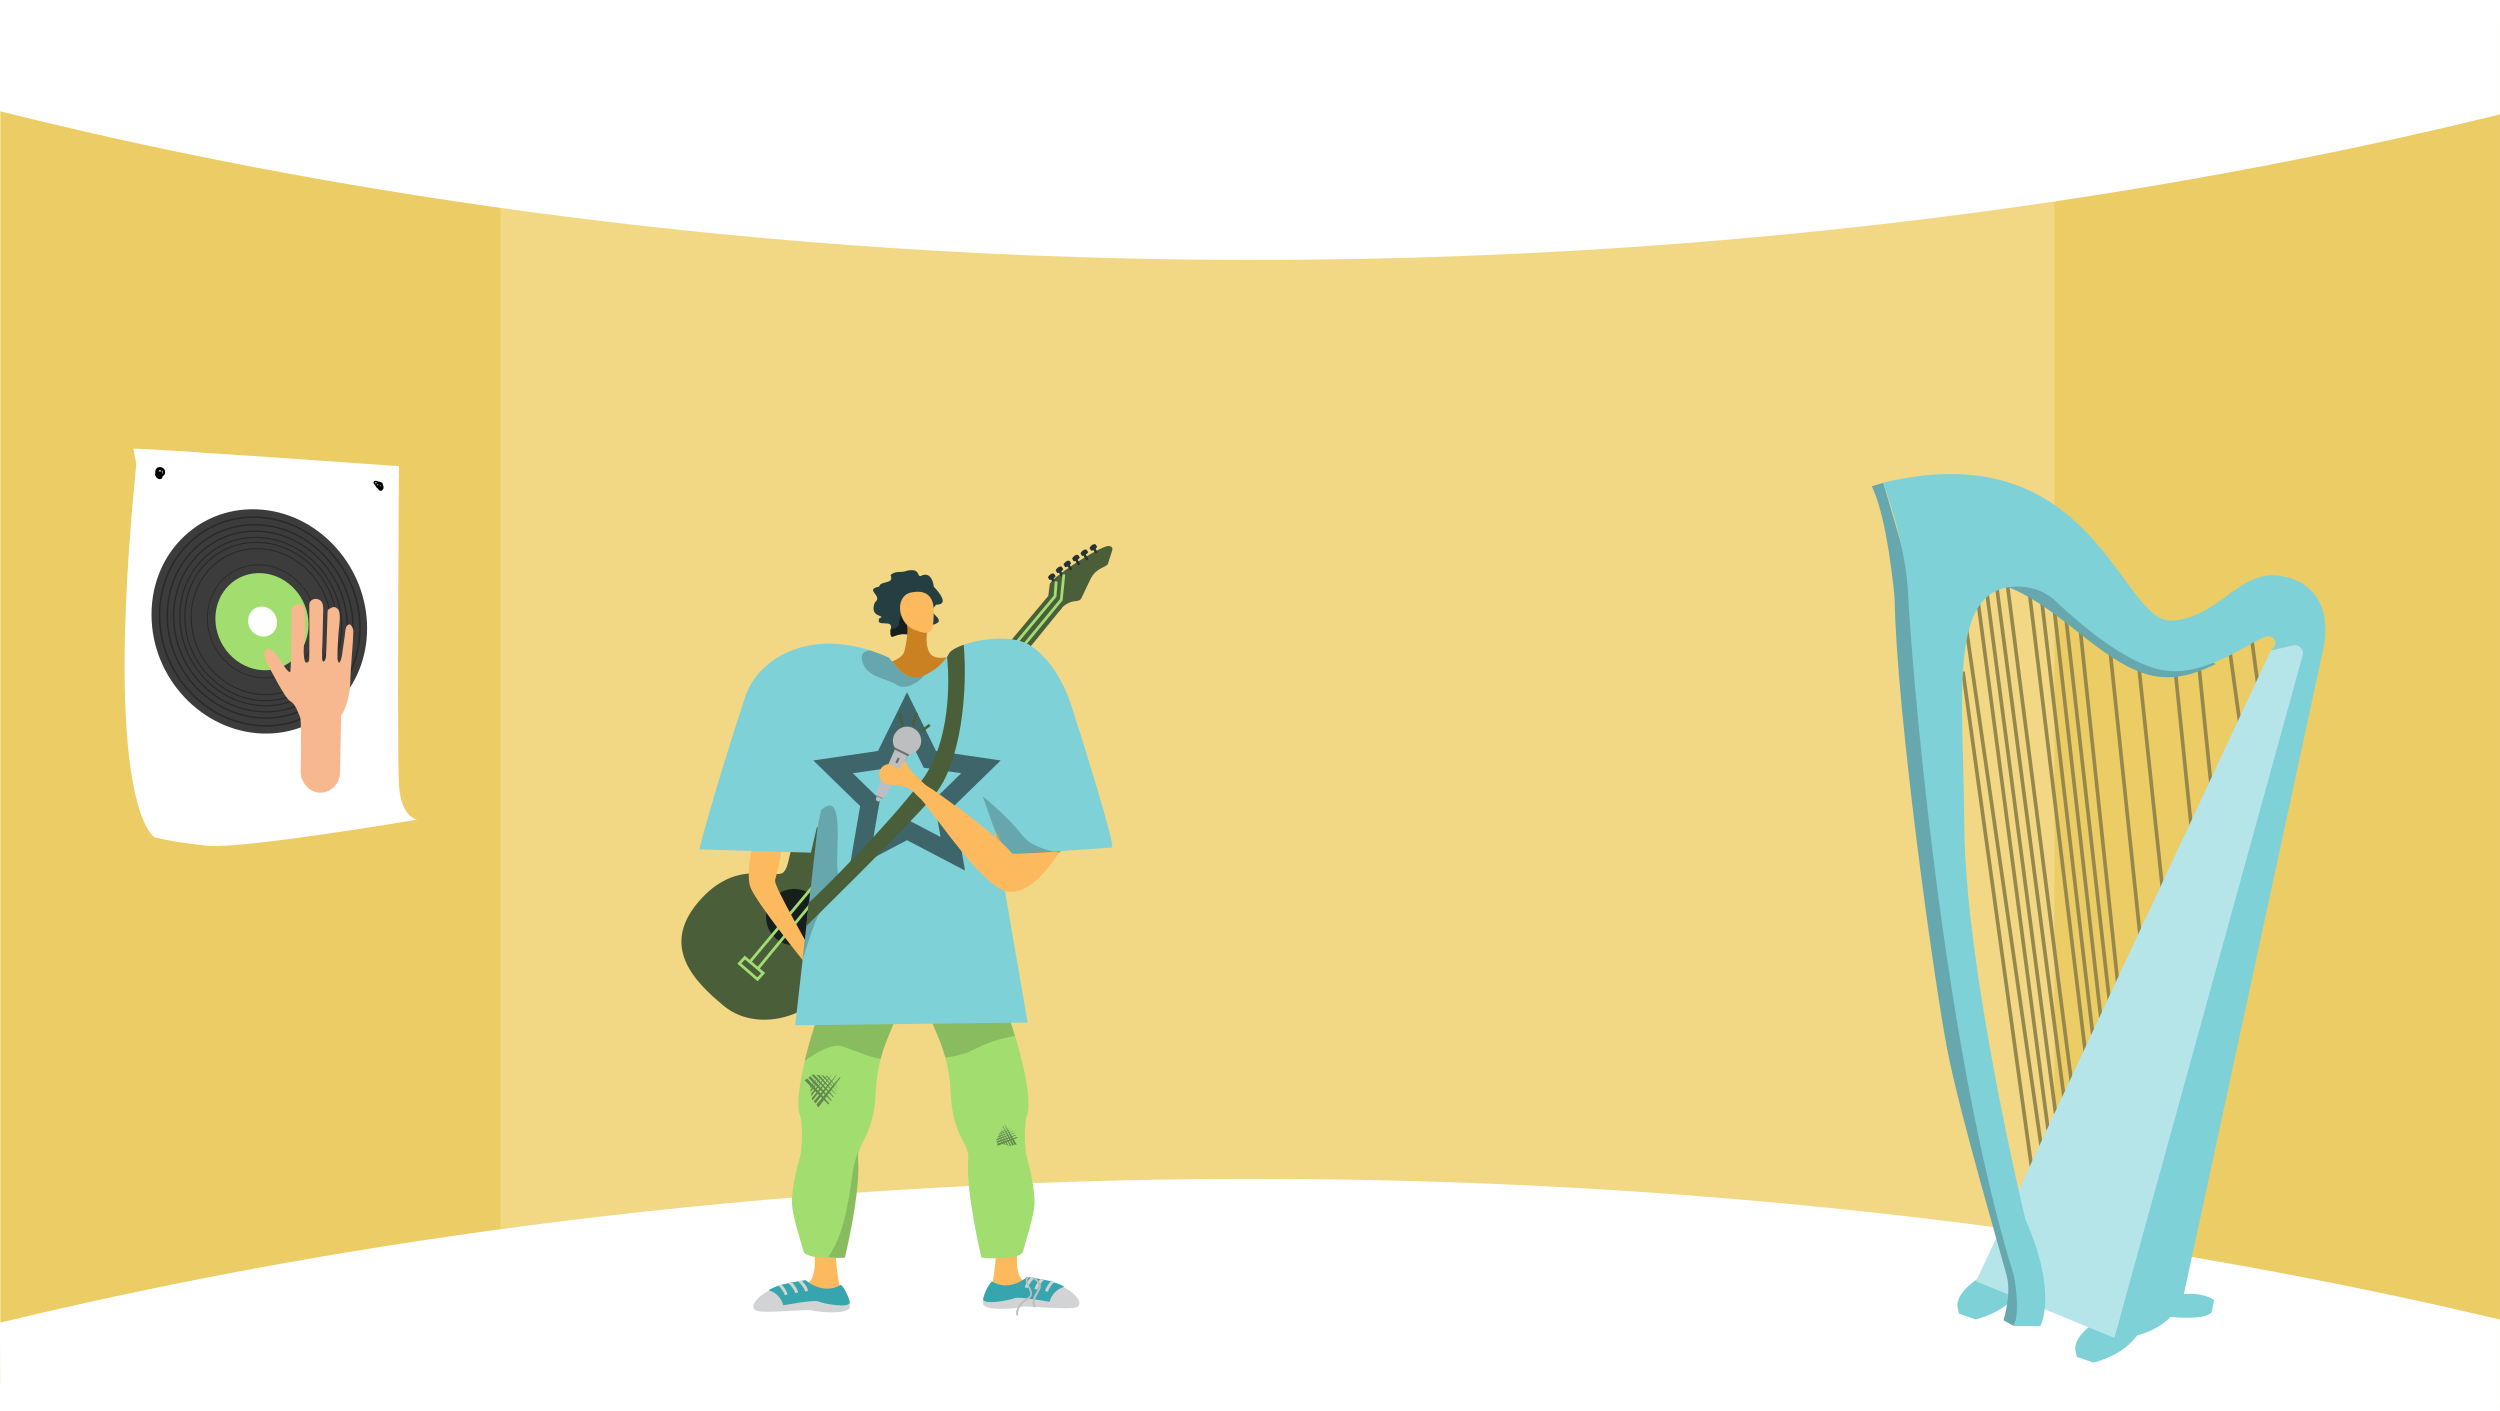 <?xml version="1.0" encoding="utf-8"?>
<!-- Generator: Adobe Illustrator 24.0.1, SVG Export Plug-In . SVG Version: 6.00 Build 0)  -->
<svg version="1.1" id="Layer_1" xmlns="http://www.w3.org/2000/svg" xmlns:xlink="http://www.w3.org/1999/xlink" x="0px" y="0px"
	 viewBox="0 0 1366 771" style="enable-background:new 0 0 1366 771;" xml:space="preserve">
<rect x="0" y="0" width="1366" height="771" fill="#808080" stroke="none"/>
<style type="text/css">
	.st0{fill:#FFFFFF;}
	.st1{fill:#EBCC65;}
	.st2{fill:#F2D785;}
	.st3{fill:#3C3C3C;}
	.st4{fill:#A1DD6F;}
	.st5{opacity:0.5;fill:none;stroke:#171717;stroke-width:0.863;stroke-miterlimit:10;enable-background:new    ;}
	.st6{opacity:0.5;fill:none;stroke:#171717;stroke-width:0.603;stroke-miterlimit:10;enable-background:new    ;}
	.st7{opacity:0.5;fill:none;stroke:#171717;stroke-width:0.8;stroke-miterlimit:10;enable-background:new    ;}
	.st8{opacity:0.5;fill:none;stroke:#171717;stroke-width:0.747;stroke-miterlimit:10;enable-background:new    ;}
	.st9{opacity:0.5;fill:none;stroke:#171717;stroke-width:0.697;stroke-miterlimit:10;enable-background:new    ;}
	.st10{opacity:0.5;fill:none;stroke:#171717;stroke-width:0.655;stroke-miterlimit:10;enable-background:new    ;}
	.st11{opacity:0.5;fill:none;stroke:#171717;stroke-width:0.469;stroke-miterlimit:10;enable-background:new    ;}
	.st12{fill:#F7B88F;}
	.st13{fill:none;stroke:#000000;stroke-width:0.863;stroke-miterlimit:10;}
	.st14{fill:none;stroke:#96874C;stroke-width:2;stroke-miterlimit:10;}
	.st15{fill:#7FD1D8;}
	.st16{fill:#B6E5E9;}
	.st17{fill:#66A8AD;}
	.st18{fill-rule:evenodd;clip-rule:evenodd;fill:#FCB95D;}
	.st19{fill-rule:evenodd;clip-rule:evenodd;fill:#A1DD6F;}
	.st20{opacity:0.15;fill-rule:evenodd;clip-rule:evenodd;enable-background:new    ;}
	.st21{fill-rule:evenodd;clip-rule:evenodd;fill:#4A5E3A;}
	.st22{fill:#243330;}
	.st23{fill-rule:evenodd;clip-rule:evenodd;fill:#243330;}
	.st24{fill:#171F1C;}
	.st25{fill:none;stroke:#A1DD70;stroke-width:1.542;stroke-miterlimit:10;}
	.st26{fill-rule:evenodd;clip-rule:evenodd;fill:#243E41;}
	.st27{fill-rule:evenodd;clip-rule:evenodd;fill:#171F1C;}
	.st28{fill-rule:evenodd;clip-rule:evenodd;fill:#C98121;}
	.st29{fill-rule:evenodd;clip-rule:evenodd;fill:#F7805C;}
	.st30{fill-rule:evenodd;clip-rule:evenodd;fill:#7FD1D8;}
	.st31{fill:none;stroke:#3E6569;stroke-width:10.056;stroke-miterlimit:10;}
	.st32{fill-rule:evenodd;clip-rule:evenodd;}
	.st33{opacity:0.2;fill-rule:evenodd;clip-rule:evenodd;enable-background:new    ;}
	.st34{fill:#6D6E71;}
	.st35{fill:#BCBEC0;}
	.st36{fill:#E6E7E8;}
	.st37{opacity:0.5;}
	.st38{opacity:0.15;enable-background:new    ;}
	.st39{fill-rule:evenodd;clip-rule:evenodd;fill:#D1D3D4;}
	.st40{fill-rule:evenodd;clip-rule:evenodd;fill:#36A5AD;}
	.st41{fill:#D1D3D4;}
	.st42{fill:none;stroke:#4A5E3A;stroke-width:1.476;stroke-miterlimit:10;}
	.st43{fill:none;}
</style>
<g transform="translate(59.786 -1073.293)">
	<rect x="-59.8" y="1073.3" class="st0" width="1366" height="771"/>
	<path class="st1" d="M1306.2,1082.8v758.5l-242.2-67.6l-33-6.3l1.6-558.1l30.1-25.6L1306.2,1082.8z"/>
	<path class="st1" d="M256.5,1198.8l-16.1,556.4l-300,74.4v-750.1l298.8,93.6L256.5,1198.8z"/>
	<path class="st2" d="M638.2,1162.4H213.6v617.4h849.2v-617.4H638.2z"/>
	<path class="st0" d="M-59.8,1134.1c121.7,30.4,335.7,73.9,615,80.4c353,8.2,622.4-47.1,751-78.7v-62.5h-1366L-59.8,1134.1z"/>
	<path class="st0" d="M-59.8,1796c121.7-29.4,335.7-71.5,615-77.8c353-7.9,622.4,45.6,751,76.1v47.2l-1365.8,2.7L-59.8,1796z"/>
	<path class="st0" d="M14.7,1326.7c-18.9,189.3,10,204.1,10,204.1s8.7,2.5,28.6,4.6c19.5,2,114.9-14.3,114.9-14.3s-9-0.8-10-19.2
		c-1.1-18.4,0-173.9,0-173.9s-145.9-10.4-145.1-9.5L14.7,1326.7z"/>
	<path class="st3" d="M23,1409.1c0-34.8,27.6-60.4,60.7-57.3c32,3,57.1,32,57.1,64.8s-25.1,58.5-57.1,57.5
		C50.7,1473,23,1443.9,23,1409.1z"/>
	<path class="st4" d="M57.9,1411.3c0-14.8,11.6-25.9,25.8-24.8c14,1.1,25.1,13.6,25.1,28.1s-11.2,25.6-25.1,24.9
		C69.5,1438.7,57.9,1426.1,57.9,1411.3z"/>
	<path class="st0" d="M75.8,1412.4c-0.1-4.1,3.1-7.6,7.2-7.7c0.2,0,0.5,0,0.7,0c4.5,0.4,7.9,4.2,7.9,8.7c0.1,4.1-3.1,7.6-7.2,7.7
		c-0.2,0-0.4,0-0.6,0C79.2,1420.8,75.7,1417,75.8,1412.4z"/>
	<path class="st5" d="M27.4,1409.4c0-32.3,25.6-56.2,56.3-53.3c29.8,2.8,53.2,29.7,53.2,60.3s-23.5,54.5-53.2,53.5
		C53,1468.8,27.4,1441.7,27.4,1409.4z"/>
	<path class="st6" d="M44.7,1410.5c0-22.4,17.7-39.1,39-37.3c20.9,1.8,37.5,20.6,37.5,42.2s-16.6,38.3-37.5,37.4
		C62.3,1451.8,44.7,1432.9,44.7,1410.5z"/>
	<path class="st7" d="M31.6,1409.6c0-29.9,23.7-52,52.1-49.4c27.6,2.5,49.4,27.5,49.4,55.8s-21.8,50.6-49.4,49.6
		C55.3,1464.6,31.6,1439.5,31.6,1409.6z"/>
	<path class="st8" d="M35.1,1409.9c0-27.9,22-48.5,48.6-46.2c25.8,2.3,46.3,25.6,46.3,52.2s-20.4,47.3-46.3,46.3
		C57.2,1461.2,35.1,1437.7,35.1,1409.9z"/>
	<path class="st9" d="M38.5,1410.1c0-25.9,20.5-45.2,45.2-43c24.1,2.1,43.2,23.9,43.2,48.6s-19.1,44.1-43.2,43.2
		C59,1457.9,38.5,1436,38.5,1410.1z"/>
	<path class="st10" d="M41.2,1410.3c0-24.4,19.2-42.5,42.5-40.5c22.7,1.9,40.7,22.4,40.7,45.7s-18,41.5-40.7,40.6
		C60.5,1455.2,41.2,1434.6,41.2,1410.3z"/>
	<path class="st11" d="M53.5,1411c0-17.3,13.6-30.3,30.2-29c16.3,1.3,29.3,15.9,29.3,32.7s-13,29.8-29.3,29
		C67.1,1443,53.5,1428.4,53.5,1411z"/>
	<path class="st12" d="M115.2,1506.4c-6-0.1-10.8-5.5-10.7-11.8c0.2-11.7,0.4-28.1-0.3-29.5c-1.1-2.1-2.3-7-5.4-8.7
		s-11.2-18.4-13.2-21.5s-0.9-9.7,3.5-6.1c2.1,1.8,3.5,4.2,5,6.5c0.5,0.9,4.6,7.1,4.8,4.6c0.7-10.9,0.4-21.9,0.6-32.9
		c0-0.4,0-0.7,0.1-1.1c0.1-0.3,0.3-0.6,0.6-0.8c2.4-2.6,5.3-3.1,6.2,1.3c0.7,3.9,0.4,8.1,0.4,12c0,5.1-1.4,10.7-0.1,15.8
		c0.1,0.3,0.2,0.6,0.4,0.9c0.5,0.4,1.2,0.3,1.6-0.2c0,0,0.1-0.1,0.1-0.1c0.3-0.6,0.4-1.3,0.4-2c0.1-9.7,0.1-19.4,0-29
		c0-4,6.1-4.5,7.3-0.5c0.3,1.2,0.4,2.4,0.3,3.6l-0.4,17.6c-0.2,2.9-0.3,5.7-0.2,8.6c0.3,3.3,2,1.1,2.1-0.9
		c0.5-8.2,0.6-16.4,0.9-24.6c0-0.4,0-0.7,0.2-1c0.2-0.2,0.4-0.4,0.7-0.6c1.1-0.6,2.3-1.4,3.6-0.8c1.1,0.6,1.9,1.7,2,3
		c0.6,3.6-0.4,8.2-0.6,11.8c-0.3,4.1-0.5,8.2-0.5,12.3c-0.1,1,0.1,2,0.6,2.9c0.1,0.1,0.2,0.3,0.4,0.2c0.1,0,0.1-0.1,0.2-0.2
		c1.3-2.2,1.4-5.1,1.8-7.6c0.3-2.3,0.7-4.7,1-7c0.2-1.5,0.2-4.2,1.2-5.4c1.9-2.2,3.5,1.2,3.5,3.2c0,3.8-1.7,22.3-1.7,27.7
		s-2.2,14.7-5,18.1l-0.6,31.6C125.7,1501.7,121,1506.5,115.2,1506.4z"/>
	<path class="st13" d="M28.1,1331.6c-0.5-0.3-1.2-0.1-1.5,0.4c-0.1,0.1-0.1,0.2-0.1,0.3c-0.1,0.7,0,1.5,0.3,2.1
		c1.2-0.9,1.8-2.4,1.6-3.9c0-0.3-0.1-0.5-0.2-0.7c-0.6-0.7-1.6,0-2,0.7c-0.6,0.9-0.8,2-0.4,3c0.4,1,2,1.6,2.6,0.8
		c0.4-0.6,0.3-1.4-0.2-1.9c-0.5-0.5-1.1-0.9-1.7-1.1c-0.6,0.8,0.6,2.2,1.4,1.8c0.1-0.7-0.4-1.3-1.2-1.4c-0.6,0-1.1,0.5-1.1,1
		c0,0.1,0,0.2,0,0.3c0.3,0.9,1.3,1.3,2.2,1c0.1,0,0.2-0.1,0.2-0.1c0.7-0.6,1.3-1.4,1.5-2.3c0.2-0.3,0.2-0.7,0-1.1
		c-0.1-0.1-0.2-0.3-0.3-0.4c-0.8-0.6-1.9-0.6-2.6,0.2c-0.7,1,0.3,2.8,1.6,2.9c1.1,0,1.9-0.9,1.8-2c0-0.2-0.1-0.4-0.1-0.7
		c-0.5-1.3-2-1.9-3.3-1.4c-0.1,0-0.1,0.1-0.2,0.1c-1.1,0.9-1.2,2.5-0.3,3.6c0,0,0,0,0,0c0.3,0.4,0.7,0.6,1.2,0.7
		c0.6-0.1,1-0.6,0.9-1.2c0-0.1-0.1-0.3-0.1-0.4c-0.4-0.6-1.2-0.9-1.9-0.6c-0.6,0.4-1,1.1-0.9,1.8"/>
	<path class="st13" d="M147.3,1338.9c-0.2,0.8-0.1,1.9,0.6,2.1c0.2,0.1,0.5,0.1,0.7,0c0.8-0.5,1-1.6,0.5-2.4
		c-0.1-0.1-0.2-0.3-0.4-0.4c-0.6-0.4-1.4-0.2-1.8,0.5c-0.2,0.3-0.2,0.7-0.1,1c0.4,1.1,2,1.2,2.4,0.2s-0.9-2.3-1.8-1.8
		c-0.1,0.8,0,2,0.8,2.2c0.6,0.2,1.1-0.7,0.9-1.3c-0.2-0.7-0.8-1.2-1.4-1.4c-0.7-0.3-1.7-0.3-1.9,0.5c-0.2,0.8,0.7,1.6,1.4,2
		c0.3,0.2,0.7,0.3,1.1,0.3c0.7-0.2,0.6-1.4,0.2-2.1c-0.6-1-1.7-1.7-2.9-1.9c-0.4,0-0.9,0.1-0.9,0.5c0,0.3,0.2,0.6,0.4,0.8
		c0.6,0.8,1.4,1.5,2.4,1.8c0.7,0.1,1.4-0.4,1.5-1.1c0-0.2,0-0.5-0.1-0.7c-0.4-0.5-1-0.8-1.6-0.8"/>
	<line class="st14" x1="1050.4" y1="1712.1" x2="1012.8" y2="1440.3"/>
	<line class="st14" x1="1055.6" y1="1700.1" x2="1013.3" y2="1407.7"/>
	<line class="st14" x1="1059.3" y1="1690.7" x2="1018.9" y2="1386"/>
	<line class="st14" x1="1063.4" y1="1681.7" x2="1025.5" y2="1394.5"/>
	<line class="st14" x1="1069.6" y1="1685" x2="1030.4" y2="1387.7"/>
	<line class="st14" x1="1073.5" y1="1675.7" x2="1035.8" y2="1383"/>
	<line class="st14" x1="1084.6" y1="1688.8" x2="1048.9" y2="1395.5"/>
	<line class="st14" x1="1088.5" y1="1679.5" x2="1053.2" y2="1379"/>
	<line class="st14" x1="1092.8" y1="1670.6" x2="1060.3" y2="1385.6"/>
	<line class="st14" x1="1098.9" y1="1674.1" x2="1065.7" y2="1381.3"/>
	<line class="st14" x1="1103.1" y1="1664.8" x2="1072" y2="1371.3"/>
	<line class="st14" x1="1092.5" y1="1422.4" x2="1110.1" y2="1589.7"/>
	<line class="st14" x1="1108.2" y1="1431.2" x2="1122" y2="1560.9"/>
	<line class="st14" x1="1128.3" y1="1434.9" x2="1138.3" y2="1532.7"/>
	<path class="st14" d="M1140.8,1426.8c0,2.5,8.1,80.9,8.1,80.9"/>
	<line class="st14" x1="1157.7" y1="1422.4" x2="1165.3" y2="1477.5"/>
	<line class="st14" x1="1169.6" y1="1415.5" x2="1174.7" y2="1453.1"/>
	<path class="st15" d="M1085.4,1795.6c0,0-11.6,6.9-11.3,15l0.9,4.1l9.1,3.1c0,0,17.2-3.8,24.8-16.3L1085.4,1795.6z"/>
	<path class="st15" d="M1021,1772c0,0-11.6,6.9-11.3,15l0.9,4.1l9.1,3.1c0,0,17.2-3.8,24.8-16.3L1021,1772z"/>
	<path class="st15" d="M1195.1,1418.6l-99.6,385.7c0,0,24.4,1.9,37-19.4l76.7-355L1195.1,1418.6z"/>
	<path class="st16" d="M1095.5,1804.3l-75.6-30.9l161.1-344.7l12.2-2.8c2.4-0.5,4.7,1,5.3,3.3c0.2,0.7,0.1,1.4-0.1,2.1
		L1095.5,1804.3z"/>
	<path class="st17" d="M1040.5,1797.8l-5.6-3.1c0,0,4.4-13.8,1.9-23.8s-25.7-88.4-32.6-124.1s-27.6-182.4-28.8-247
		c0,0-3.8-43.9-12.5-60.8l6.3-1.9c0,0,20.7,68.9,23.2,84s3.8,27,3.8,27s6.3,126,11.9,144.2s22.6,143.5,33.8,162.3
		S1040.5,1797.8,1040.5,1797.8z"/>
	<path class="st17" d="M1031.7,1392.9c0,0,10-1.3,41.4,23.8s47.6,34.5,77.7,19.4l-94-50.8L1031.7,1392.9z"/>
	<path class="st15" d="M969.1,1337.1c0,0,12.5,32,13.8,62.1s18.2,244.5,57.7,371.1c0,0,3.8,18.2,0,27.6h14.4c0,0,10-17.6-8.1-58.3
		c0,0-33-136.6-33.4-215.6c-0.4-72.5-10-132.8,31.8-130.1c6.9,0.5,13.4,3.3,18.4,8.1c11.5,10.9,37.4,33.6,57.8,37.4
		c27,5,53.9-21.3,59.5-18.2s0,7.5,0,7.5l19.4-4.4l8.8,5.6c0,0,9.4-32-17.6-40.7s-36.4,21.3-64.6,23.2S1085,1308.9,969.1,1337.1z"/>
	<path class="st15" d="M1124.9,1792.7c0,0,20.1,2.5,23.8-2.5l1.3-6.6c0,0-6.6-5-19.7-2.8L1124.9,1792.7z"/>
	<path class="st18" d="M484.5,1758.1c0,0-0.9,12.8-2.3,16.9s8.7,2.9,9.1,3s8.2-5,8.2-5s-5-1.5-3.3-17.3S484.5,1758.1,484.5,1758.1z"
		/>
	<path class="st18" d="M396.8,1759.1c0,0,0.9,12.8,2.3,16.9s-8.7,2.9-9.1,3s-8.2-5-8.2-5s5-1.5,3.3-17.3S396.8,1759.1,396.8,1759.1z
		"/>
	<path class="st19" d="M429.3,1629.9c-1,4.8-5.1,11.1-7.9,21.9c-1.6,6.2-2.5,12.5-2.7,18.8c-0.9,20.1-7.9,26.2-9.4,32.5
		c-0.2,1-0.3,2-0.2,3c1.6,18.4-7.2,54.3-7.2,54.3s-1.9,0.2-4.6,0.2c-6.4,0.2-17.3,0-18.2-3.9c-1.3-5.5-6.2-19.3-6.2-26.9
		s3.3-21,4.4-24.2s1.8-18,0-23c-2-5.8-0.1-17.9,2.7-29.7c3.3-13.7,7.9-27,9.2-29.7c0,0,22.9-9.8,27.8-7.9S430.8,1622.8,429.3,1629.9
		z"/>
	<path class="st19" d="M505.5,1730c0,7.6-5,21.4-6.2,26.9s-22.8,3.6-22.8,3.6s-8.8-36-7.2-54.3c0.7-7.8-8.6-12.2-9.6-35.5
		c-0.2-6.6-1.2-13.2-2.9-19.6c-2.8-10.3-6.7-16.4-7.7-21.1c-1.5-7.2,7.6-12.6,12.5-14.5s27.8,7.9,27.8,7.9c2.1,5.2,3.9,10.6,5.5,16
		c4.4,14.7,9.3,35.2,6.4,43.4c-1.8,5.1-1.1,19.8,0,23S505.5,1722.4,505.5,1730z"/>
	<path class="st20" d="M429.3,1629.9c-1,4.8-5.1,11.1-7.9,21.9c-5.7-0.7-13-4-20.3-6.6c-6.1-2.2-15,3.3-21.3,7.8
		c3.3-13.7,7.9-27,9.2-29.7c0,0,22.9-9.8,27.8-7.9S430.8,1622.8,429.3,1629.9z"/>
	<path class="st20" d="M494.7,1639.4c-7.8,1.2-15.4,3.7-22.4,7.4c-4.9,2.4-10.2,3.8-15.6,4.3c-2.8-10.3-6.7-16.4-7.7-21.1
		c-1.5-7.2,7.6-12.6,12.5-14.5s27.8,7.9,27.8,7.9C491.4,1628.6,493.2,1634,494.7,1639.4z"/>
	<path class="st21" d="M406.7,1533.9c-4.7-3.7-17.1-12.4-26.7-6.9s-7.2,17.5-11.4,22.6s-24.3-7.8-45,14.5
		c-23.9,25.7-4,45.5,12.1,58.8c16.6,13.7,43.2,7.6,56.6-8.7c12.7-15.5,2.9-30.5,8.1-36.8s13-7.4,16.3-10.7c3.3-3.2,4.2-5.4,2.2-7
		s-6.2,1.7-10.5-2.9c-4.3-4.5-2.7-11.9,0.9-16.2S408.8,1535.5,406.7,1533.9z"/>
	<path class="st21" d="M393.1,1542.4l9.5,7.8l118-144.9l-7.7-6.3L393.1,1542.4z"/>
	<path class="st21" d="M512.8,1400.4l1-7.8c0.4-3.4,23.4-18.3,30.6-20.7c2-0.7,4.2-0.1,3.5,2.2l-2.3,7.2c-0.6,2-6.4,1.9-9.6,8.5
		l-5,10.5c-0.9,1.9-3.6,1-6.3,2.2c-2.1,0.8-3.9,2.2-5.2,4C517.9,1408.4,511.4,1403.2,512.8,1400.4z"/>
	
		<rect x="537.9" y="1372.5" transform="matrix(0.841 -0.541 0.541 0.841 -657.761 509.849)" class="st22" width="1.4" height="3.1"/>
	<path class="st23" d="M536.4,1374.2c1.4-0.1,2.6-0.9,3.3-2.1l-0.9-1.4c-0.4-0.2-2-0.2-3.3,2L536.4,1374.2z"/>
	
		<rect x="533" y="1375.4" transform="matrix(0.842 -0.54 0.54 0.842 -659.324 506.663)" class="st22" width="1.4" height="3.1"/>
	<path class="st23" d="M531.5,1377.1c1.4-0.1,2.6-0.9,3.3-2.1l-0.9-1.4c-0.4-0.2-2-0.2-3.3,2L531.5,1377.1z"/>
	
		<rect x="528.4" y="1378.3" transform="matrix(0.842 -0.54 0.54 0.842 -661.533 504.416)" class="st22" width="1.4" height="3.1"/>
	<path class="st23" d="M526.9,1380c1.4-0.1,2.6-0.9,3.3-2.1l-0.9-1.4c-0.4-0.2-2-0.2-3.3,2L526.9,1380z"/>
	
		<rect x="523.7" y="1381.5" transform="matrix(0.842 -0.54 0.54 0.842 -663.632 501.963)" class="st22" width="1.4" height="3.1"/>
	<path class="st23" d="M522.2,1383.2c1.4-0.1,2.6-0.9,3.3-2.1l-0.9-1.4c-0.4-0.2-2-0.2-3.3,2L522.2,1383.2z"/>
	
		<rect x="519.4" y="1384.7" transform="matrix(0.842 -0.54 0.54 0.842 -666.383 500.573)" class="st22" width="1.4" height="3.1"/>
	<path class="st23" d="M517.9,1386.4c1.4-0.1,2.6-0.9,3.3-2.1l-0.9-1.4c-0.4-0.2-2-0.2-3.3,2L517.9,1386.4z"/>
	
		<rect x="515.2" y="1388.5" transform="matrix(0.841 -0.54 0.54 0.841 -669.328 499.181)" class="st22" width="1.4" height="3.1"/>
	<path class="st23" d="M513.7,1390.2c1.4-0.1,2.6-0.9,3.3-2.1l-0.9-1.4c-0.4-0.2-2-0.2-3.3,2L513.7,1390.2z"/>
	<circle class="st24" cx="374.2" cy="1574.4" r="15.4"/>
	<path class="st25" d="M517.3,1391l-0.6,8.1l-167.1,200.2"/>
	<path class="st25" d="M354.1,1602.8l166-201.8l1.4-13.9"/>
	<path class="st25" d="M347.2,1596.5l10,8.5l-3.1,3.4l-9.9-8.6L347.2,1596.5z"/>
	<path class="st18" d="M351.9,1532.7c-0.3,0.8-4.2,17.4-1.8,25s30.2,42.4,35.7,48.7c0,0-1.7-11-1.6-11.7s-20.6-36.2-20.5-40.1
		c0-1.3,2.9-8.6,4-21.9S351.9,1532.7,351.9,1532.7z"/>
	<path class="st26" d="M451.7,1403.7c-2.9,3.8-3.7,2.3,1,7.3c2.1,3.3-2.9,3.3-6.5,5c-0.8,0.3-1.4,0.8-2,1.4
		c-1.8,1.5-5.3,1.9-8.7,2.4c-7.2-0.9-8.9,4.8-8.7-2.4c0-0.1,0.1-0.2,0.1-0.3c1.8-6.1-8.4-0.5-6.3-5.9c4.7-2.1-5.8,0.2-2.4-8.7
		c5-3.8-6.2-6.9,2.4-8.7c0.6-3.4,8.5-1.1,6.2-6.2c2.3-2.7,6.6-1.2,8.7-2.4c8.7-2,5,4.7,8.7,2.4c4.9-1.7,6.2,4.7,6.2,6.2
		C453.2,1396.8,459.2,1403.7,451.7,1403.7z"/>
	<path class="st27" d="M446.2,1416.1c-0.8,0.3-1.4,0.8-2,1.4c-1.8,1.5-5.3,1.9-8.7,2.4c-7.2-0.9-8.9,4.8-8.7-2.4
		c0-0.1,0.1-0.2,0.1-0.3c2.4-0.4,4.5-1.3,4.5-3.2c0-8.4,10-9.4,10-9.4s2.7,5.7,2.9,6.3C444.3,1411.3,445.2,1413.7,446.2,1416.1z"/>
	<path class="st28" d="M410.3,1437.6c0,0,22.3-0.3,24.2-8.9s2.2-13.3,0-18.2s12.7,5.5,12.7,5.5s-1.6,6.7,0,11.8s5.1,5.2,10.5,4.7
		s0,16.6,0,16.6s-19.4,2.1-20.8,2.8s-21.5,0.3-22.4,0S410.3,1437.6,410.3,1437.6z"/>
	<path class="st29" d="M403.6,1571c0.9,0.1,5.2-1.7,12.1,2.6s14,11.2,19.2,10.2s1.7-7-1.3-8.3c-2.7-1.2-7.9-2.7-6.7-4.7s3.5-1.7,6,0
		s4.4,0.1,3.5-0.9c-2.5-2-5.4-3.6-8.3-4.7c-1.1-0.2-6,1.3-8.6,0.6s-12.8-4-12.8-4L403.6,1571z"/>
	<path class="st18" d="M439.6,1396.8c0,0,10.8-2.5,10.8,10.1s-1.3,14.2-10.8,10.4S428.8,1397.4,439.6,1396.8z"/>
	<path class="st30" d="M548.1,1535.6l-0.2,0c-1.7,0.2-14.8,1.4-28.2,2.5c-1.4,0.1-2.9,0.2-4.3,0.4c-3.2,0.3-6.3,0.5-9.2,0.7
		c-7.8,0.6-14.1,0.9-16.1,0.8l-3-6.7l-2.5-5.6l-1.2-2.6l0.1,1.1l0.8,4.7l5,29.2l12.4,71.9l-127,1.5l4-35.2l2.1-19l1.5-13l4.6-40.8
		l0.3-3l-3.9,16.7l-61-1.8c0,0,7.1-28.6,25.1-83.4c6.7-20.3,33.3-36.6,68.4-25.3c3.4,1.1,6.8,2.4,10,3.9c1.7,0.8,8.3,14.8,19,9.9
		c0.2-0.1,0.5-0.2,0.7-0.3c9.7-4.7,12-10.1,13.6-12.3c0,0,0,0,0,0c0.1-0.1,0.1-0.1,0.2-0.2c1.1-1.4,3.9-2.9,7.6-4.2
		c10.2-3.5,27.8-5.5,36.9,0.9s17.5,18.1,22.3,34.1c8,24.6,16.7,53.3,20.7,69c0.1,0.3,0.1,0.5,0.2,0.8
		C547.6,1533.6,548.1,1535.6,548.1,1535.6z"/>
	<path class="st18" d="M502.8,1534.4c-1.2,1-1.7,2.6-9.6,5.2c-3.5-5.5-35.9-30.7-46.6-37.2c-2.4-2.1-5.5-4.8-6.5-5.8
		c-1.8-1.8-4.9-5.8-4.9-6.9s-5.2-5.2-6.4-5.4s-1.6,2.2,1,3.3s3.6,3.5,2.5,5.4s-3.6-2.3-6.4-2.2s-6.4,3-4.7,7.8s7,2.4,14.4,4.9
		c3.4,1.1,4.7,3.8,6.8,5.4c4.9,3.9,25.3,36.4,42.2,48.7s33.5-18.6,35.4-19.4C520,1538.2,503.9,1533.4,502.8,1534.4z"/>
	<path class="st31" d="M435.8,1462.9l12.5,25.3l27.9,4.1l-20.2,19.7l4.8,27.8l-25-13.1l-25,13.1l4.8-27.8l-20.2-19.7l27.9-4.1
		L435.8,1462.9z"/>
	<path class="st32" d="M519,1539.2c-0.4,0.6-1,1.4-1.7,2.3L519,1539.2z"/>
	<path class="st33" d="M389.9,1568.9c-3.5,4.3-8.8,20.9-11.3,29.3l8.2-72.8l2.1-9.5c13.3-11.9,7.6,22.8,9,33.4
		S394.6,1563.1,389.9,1568.9z"/>
	<path class="st33" d="M445.4,1442.2c-3.2,4.1-10.5,8.3-14.8,5.5c-6.3-4.1-17.5-4.1-19.4-13.7c-0.8-3.8,1.5-5.1,4.5-5.3
		c3.4,1.1,6.8,2.4,10,3.9c1.7,0.8,8.3,14.8,19,9.9C445,1442.4,445.2,1442.3,445.4,1442.2z"/>
	<path class="st21" d="M450.3,1508.3c-17,19.7-69.5,71-69.5,71l1.2-12.7c0.1-0.1,0.2-0.2,0.3-0.2c7.1-6.4,42.3-41.3,61.3-66.3
		c19.3-25.4,14.1-67.7,14.1-67.7s0.5-1,1.3-2.4c0,0,0,0,0,0c0.1-0.1,0.1-0.1,0.2-0.2c1.1-1.4,3.9-2.9,7.6-4.2
		C469,1450.6,465.5,1490.7,450.3,1508.3z"/>
	<path class="st34" d="M429,1481.8l0.1,1.1l-10,24.8l0.2,0.7l2.6,1.3l1-0.4l13.3-22.9l0.9-0.6c0,0-0.4-3-0.4-3.2
		S429,1481.8,429,1481.8z"/>
	<path class="st35" d="M422,1509.2l-2.5-1.2c-0.6-0.3-0.9-1.1-0.6-1.7l10.2-23.4l7,3.5l-12.4,22.3
		C423.4,1509.2,422.6,1509.5,422,1509.2z"/>
	<path class="st35" d="M420.4,1511.4l-1.7-0.9l0.6-2.2l2.6,1.3L420.4,1511.4z"/>
	<path class="st35" d="M439.3,1471.2l-0.1-0.1c-3.8-1.9-8.3-0.3-10.2,3.4l-0.1,0.1c-1.1,2.2-1.1,4.8,0.1,7l8,4
		c2.4-0.4,4.6-1.9,5.7-4.1l0.1-0.1C444.6,1477.7,443.1,1473.1,439.3,1471.2z"/>
	<path class="st36" d="M429.6,1489.4l0.9-1.8c0.2-0.3,0.6-0.5,0.9-0.3l0,0c0.3,0.2,0.5,0.6,0.3,0.9l-0.9,1.8
		c-0.2,0.3-0.6,0.5-0.9,0.3l0,0C429.5,1490.2,429.4,1489.8,429.6,1489.4z"/>
	<path class="st34" d="M429.6,1489.4l0.9-1.8c0.2-0.3,0.6-0.5,0.9-0.3l0,0c0.3,0.2,0.5,0.6,0.3,0.9l-0.9,1.8
		c-0.2,0.3-0.6,0.5-0.9,0.3l0,0C429.5,1490.2,429.4,1489.8,429.6,1489.4z"/>
	<path class="st29" d="M492.6,1538.8c0.2,0.2,0.4,0.5,0.5,0.8L492.6,1538.8z"/>
	<path class="st18" d="M517.3,1541.5c-5.7,7.8-19.2,26.1-32.8,16.1c-16.8-12.4-37.3-44.9-42.2-48.7c-2.1-1.7-3.4-4.3-6.8-5.4
		c-2.6-0.8-5.4-1.3-8.2-1.5c-0.1,0-0.2,0-0.3,0c-2.2-0.2-3.9-0.5-5-1.8c-0.1-0.1-0.3-0.3-0.4-0.5c-0.2-0.3-0.4-0.7-0.5-1.1
		c-1.7-4.6,1.6-7.5,4.4-7.8c0.1,0,0.2,0,0.3,0h0c1.3,0.1,2.4,0.6,3.4,1.4c0.2,0.2,0.4,0.3,0.6,0.4c0.9,0.6,1.6,1.1,2.1,0.7
		c0.1-0.1,0.2-0.2,0.3-0.3c0.1-0.2,0.2-0.4,0.2-0.6c0-0.2,0.1-0.3,0.1-0.5c0.2-0.2,0.3-0.5,0.4-0.7l0,0c0,0,0,0,0,0c0,0,0-0.1,0-0.1
		s0,0,0,0c0,0,0.1-0.1,0.1-0.1c0.1-0.1,0.1-0.1,0.2-0.2c0.1-0.1,0.2-0.2,0.2-0.2c0.1-0.1,0.2-0.2,0.3-0.3c0.3-0.3,0.6-0.7,0.9-1.1
		c0.1,0.2,0.2,0.3,0.2,0.5c-0.1,1,3.1,5.1,4.9,6.9c1,1,4.1,3.7,6.5,5.8c7.8,4.7,26.8,19.1,38.1,28.8c1.2,5.4,3,13.2,2.8,14
		c-0.3,1.2,9.2,0.5,10.3,0.8C498.5,1546.1,510.6,1543.4,517.3,1541.5z"/>
	<path class="st29" d="M520,1538.2c-0.1,0.1-0.2,0.1-0.3,0.2h0c-0.2,0.2-0.5,0.5-0.7,0.8c-0.9-0.2-1.9-0.3-2.9-0.6
		c-3.5,0.2-6.8,0.4-9.9,0.6c-6.3,0.3-11.2,0.5-13,0.4v0c7.9-2.6,8.4-4.2,9.6-5.2c0.4-0.2,0.9-0.2,1.3-0.1
		C508.2,1534.7,520,1538.2,520,1538.2z"/>
	<path class="st30" d="M546.8,1530.3c-0.1-0.2-0.1-0.5-0.2-0.8c-1.8-7-4.5-16.5-7.6-27.1c-5.6,0.2-11.2-0.2-16.8-0.5
		c-10.6-0.5-21.3-1.4-31.8-0.6c-0.4,0-0.7,0-1.1,0c-2.1,1.5-4.6,2.4-7.2,2.6c-1.6,0.2-3.2,0.1-4.8-0.2c0.1,0.8,0.2,1.6,0.3,2.4
		c0.3,1.1,0.6,2.3,0.9,3.4c0.9,3.2,2,6.4,2.9,9.5c0.7,2.3,1.4,4.6,1.9,6.9l0,0.2l0,0.1c0,0,0,0,0,0l1,1.4l8.1,11.1l0.5,0.8v0
		c1.8,0.1,6.7-0.1,13-0.4c3.1-0.2,6.4-0.3,9.9-0.6c1.2-0.1,2.4-0.1,3.6-0.2h0c14.1-0.9,28.4-1.9,28.4-1.9s-0.1-0.3-0.2-0.9
		C547.7,1534.6,547.3,1532.7,546.8,1530.3z"/>
	<path class="st33" d="M504.1,1534.3c-1.4-0.8-2.7-1.8-3.8-3c-0.4-0.5-0.9-0.9-1.4-1.3l0,0c-5.9-8.8-21.7-21.6-21.7-21.6l6.3,17.9
		c0,0,0,0,0,0c0,0.2,0.5,2.3,1.2,5c2.8,2.3,5.5,4.9,8,7.6l0.5,0.8v0c1.8,0.1,6.7-0.1,13-0.4c3.1-0.2,6.4-0.3,9.9-0.6
		C511.9,1537.8,507.8,1536.3,504.1,1534.3z"/>
	<g class="st37">
		<path class="st22" d="M399.1,1661.8l-0.5,0.6l-4.6,5.4l-7.7,9c0.2,0.3,0.4,0.6,0.6,1c0.1,0.2,0.2,0.4,0.4,0.7l6.6-8.9l5.6-7.6
			L399.1,1661.8z"/>
		<path class="st22" d="M397.2,1660.6l-1.7,2l-3.7,4.3l-6.9,8.1c0.4,0.4,0.7,0.8,1,1.2l5.8-7.8l5-6.8l0.7-0.9
			C397.3,1660.7,397.3,1660.7,397.2,1660.6z"/>
		<path class="st22" d="M384.3,1674.5c2.1-2.8,10.2-13.7,11.2-15l0,0l-11.6,13.6l0,1C384,1674.3,384.2,1674.4,384.3,1674.5z"/>
		<path class="st22" d="M392.9,1659.7c-0.2,0.3-9.4,12.6-9.4,12.6l0-1.6L392.9,1659.7z"/>
		<path class="st22" d="M390.6,1659.9c-0.2,0.3-7.5,10.1-7.5,10.1l0-1.3L390.6,1659.9z"/>
		<path class="st22" d="M388.9,1659.9c-0.1,0.2-6,8-6,8l0-1L388.9,1659.9z"/>
		<path class="st22" d="M393.3,1676.2l-12-13.6c-0.5,0.3-1,0.6-1.5,0.9c3.5,3.6,8.6,8.8,13,13.3L393.3,1676.2z"/>
		<path class="st22" d="M394.6,1674.4l-11.5-13.1c-0.4,0.3-0.8,0.6-1.2,0.9c2.9,3,8.2,8.4,12.4,12.7
			C394.4,1674.7,394.5,1674.5,394.6,1674.4z"/>
		<path class="st22" d="M395.8,1672.6l-10.6-12l-1-0.2c-0.2,0.1-0.3,0.3-0.5,0.4c2,2.1,7.8,8,11.9,12.2L395.8,1672.6z"/>
		<path class="st22" d="M396.9,1671.1l-8.9-10.2l-1.8-0.4c0,0,6.6,6.8,10.6,10.8L396.9,1671.1z"/>
		<path class="st22" d="M397.8,1669.7l-7.5-8.6l-1.4-0.4c0,0,5.8,6,8.9,9.1L397.8,1669.7z"/>
		<path class="st22" d="M398.7,1668.6l-6.3-7.2l-1.1-0.3C391.2,1661.1,396.3,1666.3,398.7,1668.6
			C398.6,1668.7,398.6,1668.7,398.7,1668.6z"/>
	</g>
	<g class="st37">
		<path class="st22" d="M489,1687.7l0.2,0.4l2,4l3.4,6.7c0.2,0,0.5-0.1,0.7-0.1c0.2,0,0.3,0,0.5,0l-3.6-6l-3.1-5.1L489,1687.7z"/>
		<path class="st22" d="M487.9,1688.5l0.8,1.5l1.6,3.2l3.1,6c0.3-0.1,0.6-0.2,0.9-0.3l-3.1-5.3l-2.7-4.6l-0.4-0.6L487.9,1688.5z"/>
		<path class="st22" d="M492.9,1699.4c-1.1-1.9-5.5-9.3-6.1-10.2l0,0l5.2,10.1l0.6,0.2C492.6,1699.5,492.7,1699.5,492.9,1699.4z"/>
		<path class="st22" d="M486.3,1690.8c0.2,0.2,5.1,8.6,5.1,8.6l-1-0.4L486.3,1690.8z"/>
		<path class="st22" d="M485.8,1692.2c0.1,0.2,4.1,6.8,4.1,6.8l-0.8-0.3L485.8,1692.2z"/>
		<path class="st22" d="M485.4,1693.1c0.1,0.1,3.3,5.5,3.3,5.5l-0.6-0.2L485.4,1693.1z"/>
		<path class="st22" d="M496,1694.5l-10.9,3.7c0.1,0.4,0.1,0.7,0.2,1.1c2.9-1.2,7.2-2.9,11-4.4
			C496.2,1694.8,496.1,1694.7,496,1694.5z"/>
		<path class="st22" d="M495.3,1693.3l-10.5,3.6c0.1,0.3,0.2,0.6,0.2,0.9c2.5-1,6.9-2.8,10.4-4.2
			C495.4,1693.5,495.3,1693.4,495.3,1693.3z"/>
		<path class="st22" d="M494.6,1692.2l-9.6,3.3l-0.4,0.5c0,0.1,0.1,0.3,0.1,0.4c1.7-0.7,6.6-2.6,10-4L494.6,1692.2z"/>
		<path class="st22" d="M493.9,1691.2l-8.1,2.8l-0.7,0.9c0,0,5.6-2.2,8.9-3.6C494,1691.3,493.9,1691.2,493.9,1691.2z"/>
		<path class="st22" d="M493.3,1690.3l-6.9,2.3l-0.6,0.8C485.9,1693.4,490.8,1691.4,493.3,1690.3L493.3,1690.3z"/>
		<path class="st22" d="M492.9,1689.6l-5.8,2l-0.4,0.6C486.7,1692.1,491,1690.4,492.9,1689.6
			C492.9,1689.6,492.9,1689.6,492.9,1689.6z"/>
	</g>
	<path class="st38" d="M409,1706.2c1.6,18.4-7.2,54.3-7.2,54.3s-1.9,0.2-4.6,0.2c0-0.4-4.5-0.3-4.3-0.7
		c10.5-14.7,12.1-41.4,13.6-48.2c0.3-1.6,1.2-6.4,2.7-8.7C409,1704.1,409,1705.1,409,1706.2z"/>
	<path class="st39" d="M527,1787.9c-4.7,0.6-14.2-0.1-21.2-0.5h0c-0.2,0-0.4,0-0.6,0c-3.6-0.2-6.4-0.3-7.3,0c-0.1,0-0.2,0.1-0.3,0.1
		c-0.3,0.1-0.8,0.2-1.4,0.3c-5.2,0.8-18.7,1.6-18.9-2.4c0-0.8,0.1-1.6,0.2-2.3c0-0.2,0.1-0.3,0.1-0.5c0,0,0,0,0,0
		c0-0.2,0.1-0.4,0.2-0.7l0,0c1.2-4.2,4.1-8.6,4.7-8.2c8.6,5.1,17-0.9,18.7-2.3c0.2-0.2,0.3-0.3,0.3-0.3s0.3,0,0.9,0.1
		c0.3,0,0.8,0.1,1.3,0.2c0.3,0,0.6,0.1,0.9,0.1c0.1,0,0.2,0,0.3,0.1c0.3,0,0.5,0.1,0.8,0.1c0.1,0,0.3,0,0.4,0.1h0
		c0.8,0.1,1.7,0.3,2.7,0.5c0.6,0.1,1.3,0.2,2,0.4c1,0.2,2.2,0.5,3.3,0.7c0.1,0,0.2,0.1,0.3,0.1c0.6,0.2,1.2,0.4,1.7,0.6
		c1.9,0.7,3.7,1.5,5.4,2.5l0,0C529.8,1781,532.8,1787.1,527,1787.9z"/>
	<path class="st40" d="M521.8,1776.4c-4,1-7.1,4.2-8.1,8.2c0,0-3.7-0.7-7.9-1.3l-1.1-0.1c-0.7-0.1-1.3-0.2-2-0.3
		c-0.6-0.1-1.2-0.1-1.7-0.2c-3.1-0.3-5.8-0.5-6.7,0c-2.4,1.1-17.1,3.9-16.9,0.3c0-0.2,0-0.3,0.1-0.5c0,0,0,0,0,0
		c0.1-0.2,0.1-0.4,0.2-0.7l0,0c1.2-4.2,4.1-8.6,4.7-8.2c8.6,5.1,17-0.9,18.7-2.3c0.2-0.2,0.3-0.3,0.3-0.3s0.3,0,0.9,0.1
		c0.3,0,0.8,0.1,1.3,0.2c0.3,0,0.6,0.1,0.9,0.1c0.1,0,0.2,0,0.3,0.1c0.3,0,0.5,0.1,0.8,0.1c0.1,0,0.3,0,0.4,0.1h0
		c0.8,0.1,1.7,0.3,2.7,0.5c0.6,0.1,1.3,0.2,2,0.4c1,0.2,2.2,0.5,3.3,0.7c0.1,0,0.2,0.1,0.3,0.1c0.6,0.2,1.2,0.4,1.7,0.6
		C518.2,1774.5,520,1775.4,521.8,1776.4L521.8,1776.4z"/>
	<path class="st41" d="M505.8,1771.4c-0.2,0.1-0.4,0.4-0.7,0.6c-1,1-1.9,2.1-2.6,3.3c-0.2,0.4-0.4,0.8-0.6,1.3
		c-0.1,0.2-0.1,0.3-0.2,0.5l-1.6-0.4c0.2-0.7,0.5-1.4,0.8-2.1v0c0.2-0.4,0.5-0.8,0.8-1.2c0.6-0.8,1.2-1.6,1.9-2.3
		c0.3,0,0.6,0.1,0.9,0.1c0.1,0,0.2,0,0.3,0.1C505.2,1771.4,505.5,1771.4,505.8,1771.4z"/>
	<path class="st41" d="M510.9,1772.4c-0.9,0.9-3.3,3.3-3.9,5.6l-1.6-0.4c0.7-2.1,1.9-4.1,3.5-5.6
		C509.6,1772.1,510.2,1772.2,510.9,1772.4z"/>
	<path class="st41" d="M516.3,1773.8c-1.1,1.1-3,3.2-3.5,5.3l-1.6-0.4c0.7-2.1,1.8-3.9,3.4-5.5
		C515.2,1773.4,515.8,1773.6,516.3,1773.8z"/>
	<path class="st35" d="M502.7,1782.9c-0.4,0.3-0.8,0.6-1.3,0.8c-1.6,0.9-3,2.2-3.9,3.8c-1,1.7-1.3,3.4-0.9,4.3l-1,0.4
		c-0.4-1.5-0.2-3.1,0.6-4.4c1-2.2,2.7-3.9,4.8-5c0,0,0.1,0,0.1-0.1c2.8-1.4,2.3-3.1,0.9-5.9c-0.1-0.2-0.2-0.3-0.2-0.5
		c-0.2-0.3-0.3-0.6-0.5-1c-0.1-0.2-0.1-0.3-0.2-0.5c-0.4-0.9-0.5-2-0.2-3c0.1-0.2,0.2-0.4,0.3-0.6c0.2-0.2,0.3-0.3,0.3-0.3
		s0.3,0,0.9,0.1l0.1,0.4c-0.3,0.1-0.6,0.4-0.7,0.8c-0.1,0.4-0.2,0.9-0.1,1.3c0.1,0.4,0.2,0.9,0.4,1.3l0.3,0.6c0,0.1,0.1,0.2,0.1,0.3
		C503.9,1778.2,505.2,1780.8,502.7,1782.9z"/>
	<path class="st35" d="M508.7,1777.4c-0.4,1-0.9,1.9-1.4,2.8c-0.6,1-1.1,2-1.5,3c-0.4,1.3-0.3,2.7,0.4,3.9l-0.5,0.3h0l-0.5,0.3
		c-0.1-0.1-0.1-0.2-0.2-0.3c-0.7-1.3-0.8-2.8-0.4-4.3c0.4-1.2,0.9-2.4,1.6-3.4c0.5-0.8,1-1.7,1.3-2.6c0.1-0.3,0.2-0.6,0.2-0.9
		c0-0.7-0.2-1.5-0.6-2c-0.6-0.8-1.3-1.5-2.1-2c-0.3-0.2-0.4-0.3-0.4-0.3l0.3-0.5c0.3,0,0.5,0.1,0.8,0.1c0.1,0,0.3,0,0.4,0.1h0
		c0.6,0.5,1.2,1,1.7,1.6c0.4,0.5,0.7,1,0.9,1.6C509.1,1775.6,509,1776.6,508.7,1777.4z"/>
	<path class="st39" d="M354.9,1789.8c4.7,0.6,14.2-0.1,21.2-0.5h0c0.2,0,0.4,0,0.6,0c3.6-0.2,6.4-0.3,7.3,0c0.1,0,0.2,0.1,0.3,0.1
		c0.3,0.1,0.8,0.2,1.4,0.3c5.2,0.8,18.7,1.6,18.9-2.4c0-0.8-0.1-1.6-0.2-2.3c0-0.2-0.1-0.3-0.1-0.5c0,0,0,0,0,0
		c0-0.2-0.1-0.4-0.2-0.7l0,0c-1.2-4.2-4.1-8.6-4.7-8.2c-8.6,5.1-17-0.9-18.7-2.3c-0.2-0.2-0.3-0.3-0.3-0.3s-0.3,0-0.9,0.1
		c-0.3,0-0.8,0.1-1.3,0.2c-0.3,0-0.6,0.1-0.9,0.1c-0.1,0-0.2,0-0.3,0.1c-0.3,0-0.5,0.1-0.8,0.1c-0.1,0-0.3,0-0.4,0.1h0
		c-0.8,0.1-1.7,0.3-2.7,0.5c-0.6,0.1-1.3,0.2-2,0.4c-1,0.2-2.2,0.5-3.3,0.7c-0.1,0-0.2,0.1-0.3,0.1c-0.6,0.2-1.2,0.4-1.7,0.6
		c-1.9,0.7-3.7,1.5-5.4,2.5l0,0C352,1782.8,349.1,1789,354.9,1789.8z"/>
	<path class="st40" d="M360.1,1778.3c4,1,7.1,4.2,8.1,8.2c0,0,3.7-0.7,7.9-1.3c0.4-0.1,0.7-0.1,1.1-0.2c0.7-0.1,1.4-0.2,2-0.3
		c0.6-0.1,1.2-0.1,1.7-0.2c3.1-0.3,5.8-0.5,6.7,0c2.4,1.1,17.1,3.9,16.9,0.3c0-0.2-0.1-0.3-0.1-0.5c0,0,0,0,0,0
		c-0.1-0.2-0.1-0.4-0.2-0.7l0,0c-1.2-4.2-4.1-8.6-4.7-8.2c-8.6,5.1-17-0.9-18.7-2.3c-0.2-0.2-0.3-0.3-0.3-0.3s-0.3,0-0.9,0.1
		c-0.3,0-0.8,0.1-1.3,0.2c-0.3,0-0.6,0.1-0.9,0.1c-0.1,0-0.2,0-0.3,0.1c-0.3,0-0.5,0.1-0.8,0.1c-0.1,0-0.3,0-0.4,0.1h0
		c-0.8,0.1-1.7,0.3-2.7,0.5c-0.6,0.1-1.3,0.2-2,0.4c-1,0.2-2.2,0.5-3.3,0.7c-0.1,0-0.2,0.1-0.3,0.1c-0.6,0.2-1.2,0.4-1.7,0.6
		C363.6,1776.4,361.8,1777.3,360.1,1778.3L360.1,1778.3z"/>
	<path class="st41" d="M376.1,1773.3c0.2,0.1,0.4,0.4,0.7,0.6c1,1,1.9,2.1,2.6,3.3c0.2,0.4,0.4,0.8,0.6,1.3c0.1,0.2,0.1,0.3,0.2,0.5
		l1.6-0.4c-0.2-0.7-0.5-1.4-0.8-2.1v0c-0.2-0.4-0.5-0.8-0.8-1.2c-0.6-0.8-1.2-1.6-1.9-2.3c-0.3,0-0.6,0.1-0.9,0.1
		c-0.1,0-0.2,0-0.3,0.1C376.7,1773.3,376.4,1773.3,376.1,1773.3z"/>
	<path class="st41" d="M370.9,1774.3c0.9,0.9,3.3,3.3,3.9,5.6l1.6-0.4c-0.7-2.1-1.9-4.1-3.5-5.6
		C372.3,1774,371.6,1774.1,370.9,1774.3z"/>
	<path class="st41" d="M365.5,1775.7c1.1,1.1,3,3.2,3.5,5.3l1.6-0.4c-0.7-2.1-1.8-3.9-3.4-5.5
		C366.7,1775.3,366.1,1775.5,365.5,1775.7z"/>
	<line class="st42" x1="433.3" y1="1469.8" x2="431.8" y2="1463.1"/>
	<line class="st42" x1="439" y1="1469.6" x2="441.1" y2="1462.8"/>
	<line class="st42" x1="443.6" y1="1472.9" x2="448.2" y2="1469.4"/>
	<path class="st43" d="M1363.1,1116.7V1824H-2.9v-707.3"/>
</g>
</svg>
